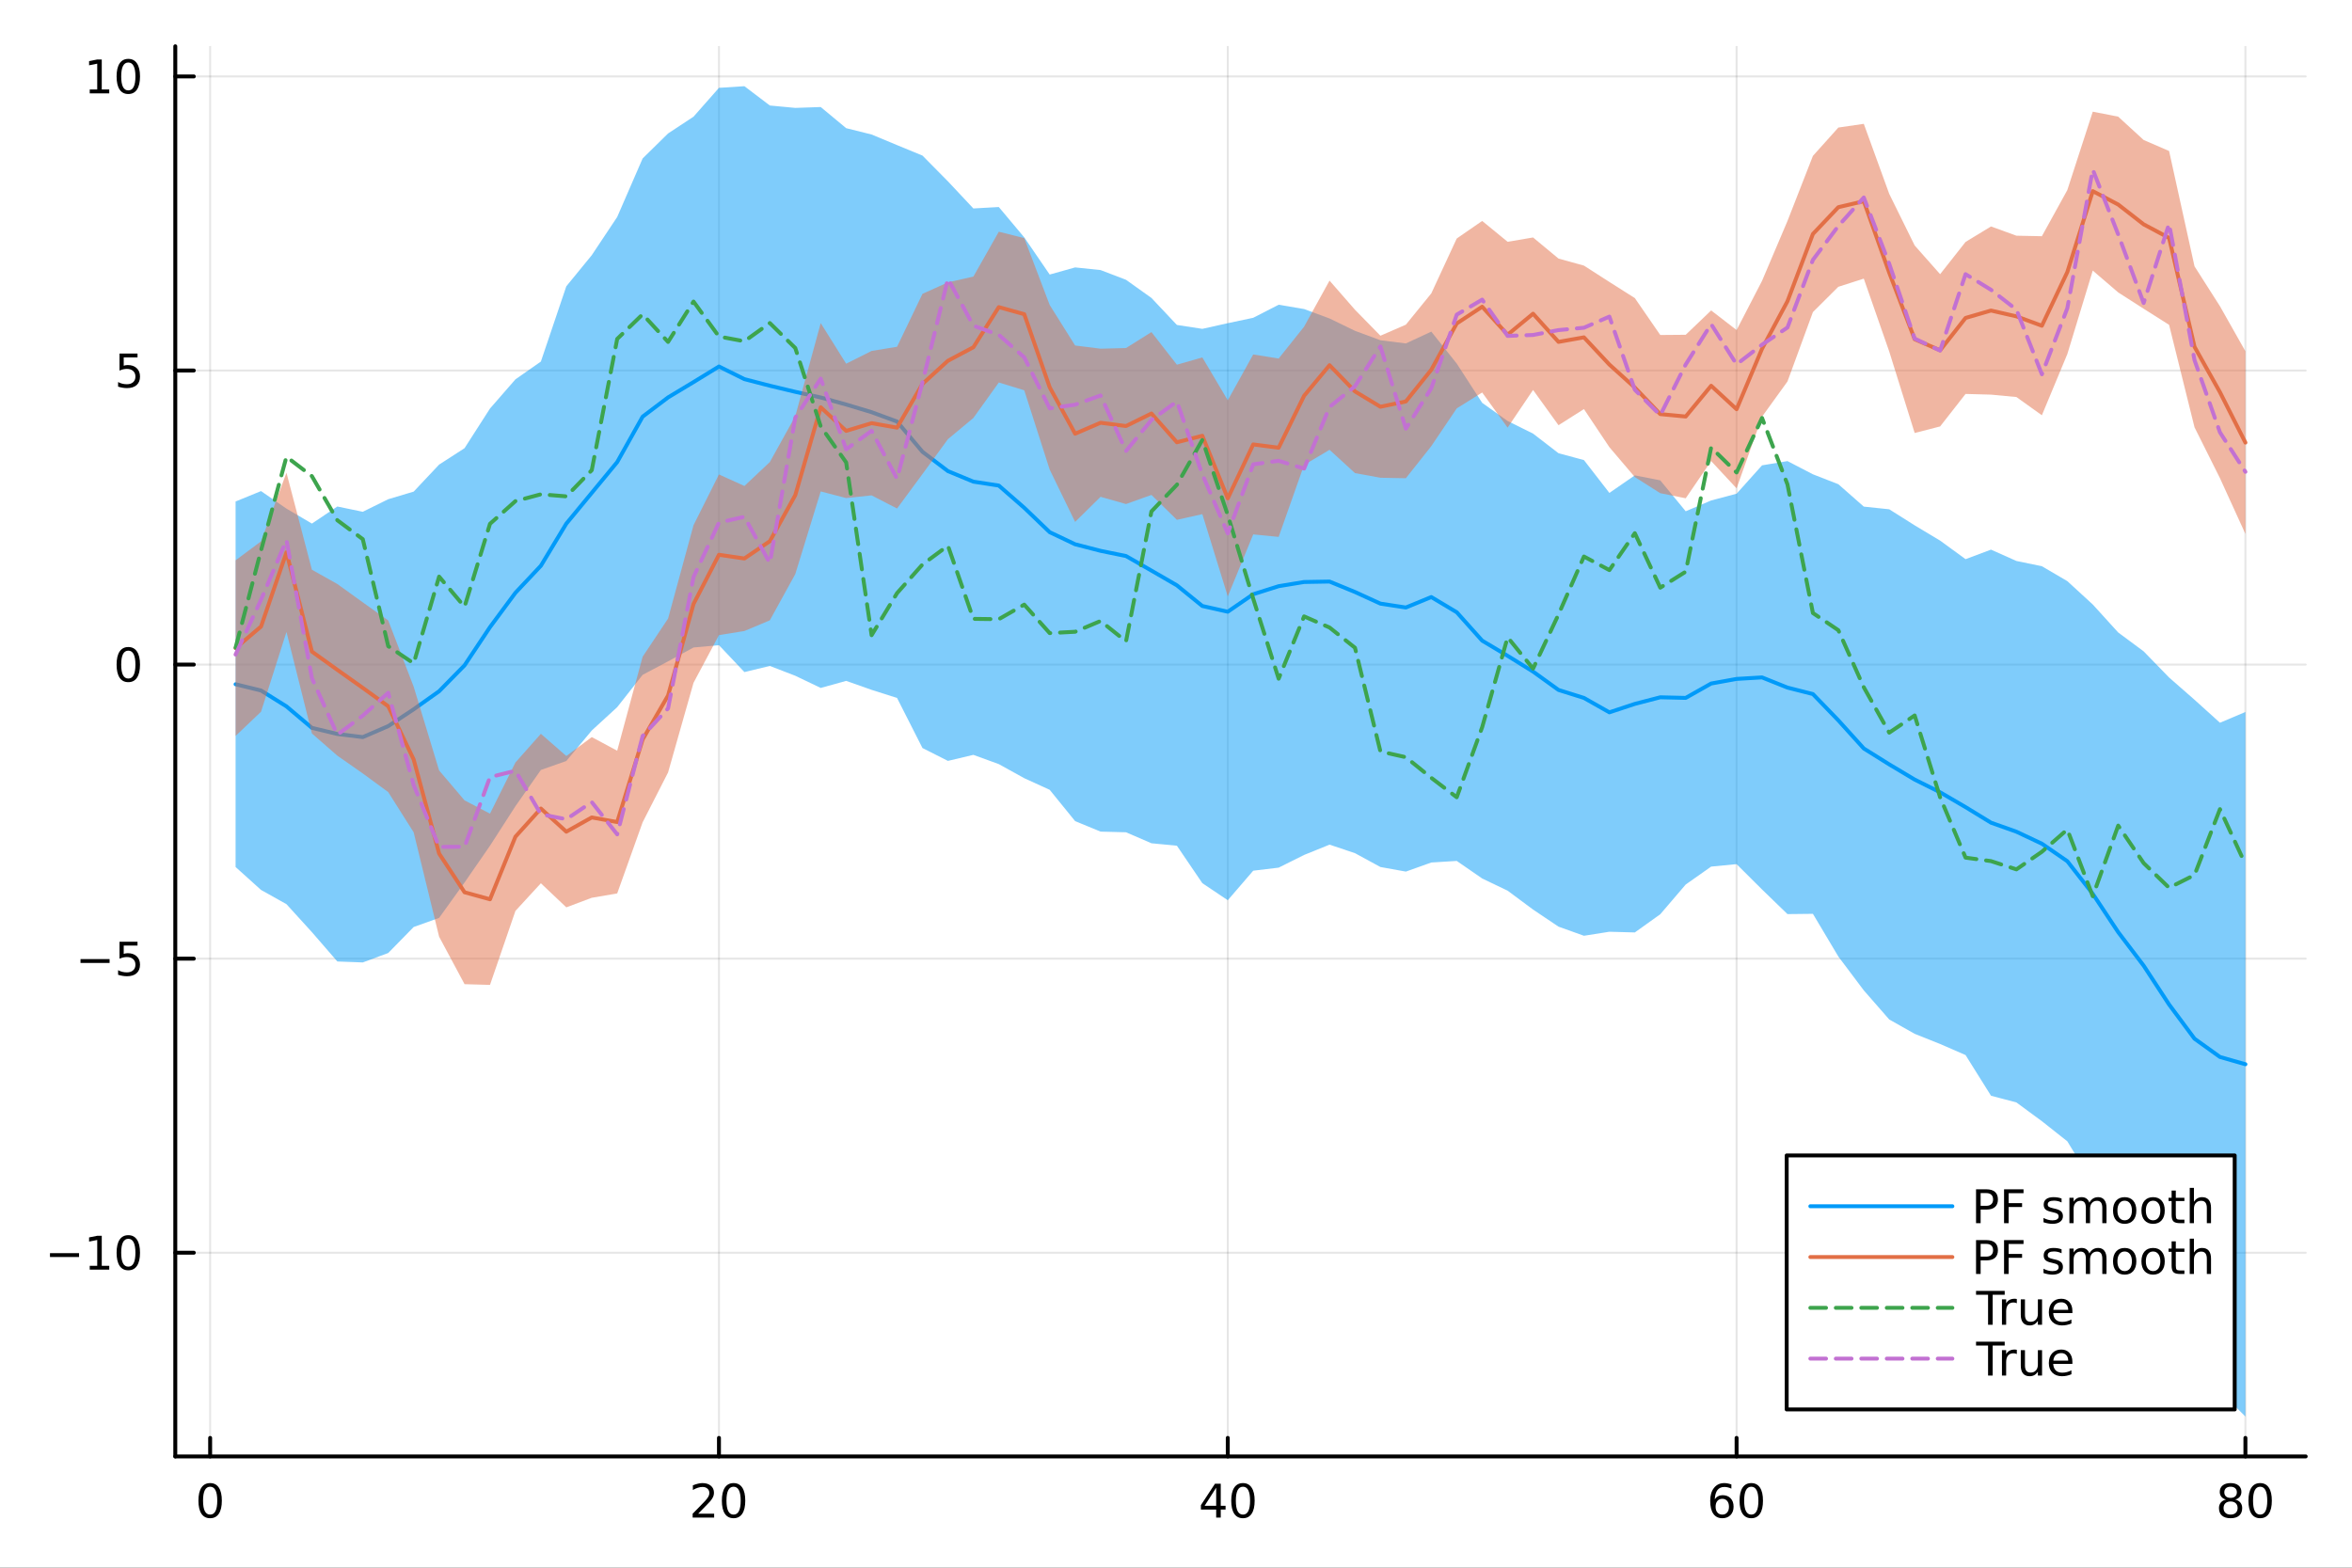 <?xml version="1.0" encoding="utf-8"?>
<svg xmlns="http://www.w3.org/2000/svg" xmlns:xlink="http://www.w3.org/1999/xlink" width="600" height="400" viewBox="0 0 2400 1600">
<rect x="0" y="0" width="2400" height="1600" fill="#333333" stroke="none"/>
<defs>
  <clipPath id="clip680">
    <rect x="0" y="0" width="2400" height="1600"/>
  </clipPath>
</defs>
<path clip-path="url(#clip680)" d="M0 1600 L2400 1600 L2400 0 L0 0  Z" fill="#ffffff" fill-rule="evenodd" fill-opacity="1"/>
<defs>
  <clipPath id="clip681">
    <rect x="480" y="0" width="1681" height="1600"/>
  </clipPath>
</defs>
<path clip-path="url(#clip680)" d="M178.867 1486.45 L2352.76 1486.45 L2352.76 47.244 L178.867 47.244  Z" fill="#ffffff" fill-rule="evenodd" fill-opacity="1"/>
<defs>
  <clipPath id="clip682">
    <rect x="178" y="47" width="2175" height="1440"/>
  </clipPath>
</defs>
<polyline clip-path="url(#clip682)" style="stroke:#000000; stroke-linecap:round; stroke-linejoin:round; stroke-width:2; stroke-opacity:0.1; fill:none" points="214.432,1486.45 214.432,47.244 "/>
<polyline clip-path="url(#clip682)" style="stroke:#000000; stroke-linecap:round; stroke-linejoin:round; stroke-width:2; stroke-opacity:0.1; fill:none" points="733.632,1486.45 733.632,47.244 "/>
<polyline clip-path="url(#clip682)" style="stroke:#000000; stroke-linecap:round; stroke-linejoin:round; stroke-width:2; stroke-opacity:0.1; fill:none" points="1252.83,1486.45 1252.83,47.244 "/>
<polyline clip-path="url(#clip682)" style="stroke:#000000; stroke-linecap:round; stroke-linejoin:round; stroke-width:2; stroke-opacity:0.1; fill:none" points="1772.03,1486.45 1772.03,47.244 "/>
<polyline clip-path="url(#clip682)" style="stroke:#000000; stroke-linecap:round; stroke-linejoin:round; stroke-width:2; stroke-opacity:0.1; fill:none" points="2291.23,1486.45 2291.23,47.244 "/>
<polyline clip-path="url(#clip680)" style="stroke:#000000; stroke-linecap:round; stroke-linejoin:round; stroke-width:4; stroke-opacity:1; fill:none" points="178.867,1486.45 2352.76,1486.45 "/>
<polyline clip-path="url(#clip680)" style="stroke:#000000; stroke-linecap:round; stroke-linejoin:round; stroke-width:4; stroke-opacity:1; fill:none" points="214.432,1486.45 214.432,1467.55 "/>
<polyline clip-path="url(#clip680)" style="stroke:#000000; stroke-linecap:round; stroke-linejoin:round; stroke-width:4; stroke-opacity:1; fill:none" points="733.632,1486.45 733.632,1467.55 "/>
<polyline clip-path="url(#clip680)" style="stroke:#000000; stroke-linecap:round; stroke-linejoin:round; stroke-width:4; stroke-opacity:1; fill:none" points="1252.83,1486.45 1252.83,1467.55 "/>
<polyline clip-path="url(#clip680)" style="stroke:#000000; stroke-linecap:round; stroke-linejoin:round; stroke-width:4; stroke-opacity:1; fill:none" points="1772.03,1486.45 1772.03,1467.55 "/>
<polyline clip-path="url(#clip680)" style="stroke:#000000; stroke-linecap:round; stroke-linejoin:round; stroke-width:4; stroke-opacity:1; fill:none" points="2291.23,1486.45 2291.23,1467.55 "/>
<path clip-path="url(#clip680)" d="M214.432 1517.37 Q210.821 1517.37 208.992 1520.93 Q207.186 1524.47 207.186 1531.6 Q207.186 1538.71 208.992 1542.27 Q210.821 1545.82 214.432 1545.82 Q218.066 1545.82 219.872 1542.27 Q221.7 1538.71 221.7 1531.6 Q221.7 1524.47 219.872 1520.93 Q218.066 1517.37 214.432 1517.37 M214.432 1513.66 Q220.242 1513.66 223.298 1518.27 Q226.376 1522.85 226.376 1531.6 Q226.376 1540.33 223.298 1544.94 Q220.242 1549.52 214.432 1549.52 Q208.622 1549.52 205.543 1544.94 Q202.487 1540.33 202.487 1531.6 Q202.487 1522.85 205.543 1518.27 Q208.622 1513.66 214.432 1513.66 Z" fill="#000000" fill-rule="nonzero" fill-opacity="1" /><path clip-path="url(#clip680)" d="M712.405 1544.91 L728.724 1544.91 L728.724 1548.85 L706.78 1548.85 L706.78 1544.91 Q709.442 1542.16 714.025 1537.53 Q718.632 1532.88 719.812 1531.53 Q722.058 1529.01 722.937 1527.27 Q723.84 1525.51 723.84 1523.82 Q723.84 1521.07 721.895 1519.33 Q719.974 1517.6 716.872 1517.6 Q714.673 1517.6 712.22 1518.36 Q709.789 1519.13 707.011 1520.68 L707.011 1515.95 Q709.835 1514.82 712.289 1514.24 Q714.743 1513.66 716.78 1513.66 Q722.15 1513.66 725.345 1516.35 Q728.539 1519.03 728.539 1523.52 Q728.539 1525.65 727.729 1527.57 Q726.942 1529.47 724.835 1532.07 Q724.257 1532.74 721.155 1535.95 Q718.053 1539.15 712.405 1544.91 Z" fill="#000000" fill-rule="nonzero" fill-opacity="1" /><path clip-path="url(#clip680)" d="M748.539 1517.37 Q744.928 1517.37 743.099 1520.93 Q741.294 1524.47 741.294 1531.6 Q741.294 1538.71 743.099 1542.27 Q744.928 1545.82 748.539 1545.82 Q752.173 1545.82 753.979 1542.27 Q755.807 1538.71 755.807 1531.6 Q755.807 1524.47 753.979 1520.93 Q752.173 1517.37 748.539 1517.37 M748.539 1513.66 Q754.349 1513.66 757.405 1518.27 Q760.483 1522.85 760.483 1531.6 Q760.483 1540.33 757.405 1544.94 Q754.349 1549.52 748.539 1549.52 Q742.729 1549.52 739.65 1544.94 Q736.594 1540.33 736.594 1531.6 Q736.594 1522.85 739.65 1518.27 Q742.729 1513.66 748.539 1513.66 Z" fill="#000000" fill-rule="nonzero" fill-opacity="1" /><path clip-path="url(#clip680)" d="M1241 1518.36 L1229.2 1536.81 L1241 1536.81 L1241 1518.36 M1239.78 1514.29 L1245.66 1514.29 L1245.66 1536.81 L1250.59 1536.81 L1250.59 1540.7 L1245.66 1540.7 L1245.66 1548.85 L1241 1548.85 L1241 1540.7 L1225.4 1540.7 L1225.4 1536.19 L1239.78 1514.29 Z" fill="#000000" fill-rule="nonzero" fill-opacity="1" /><path clip-path="url(#clip680)" d="M1268.32 1517.37 Q1264.71 1517.37 1262.88 1520.93 Q1261.07 1524.47 1261.07 1531.6 Q1261.07 1538.71 1262.88 1542.27 Q1264.71 1545.82 1268.32 1545.82 Q1271.95 1545.82 1273.76 1542.27 Q1275.59 1538.71 1275.59 1531.6 Q1275.59 1524.47 1273.76 1520.93 Q1271.95 1517.37 1268.32 1517.37 M1268.32 1513.66 Q1274.13 1513.66 1277.18 1518.27 Q1280.26 1522.85 1280.26 1531.6 Q1280.26 1540.33 1277.18 1544.94 Q1274.13 1549.52 1268.32 1549.52 Q1262.51 1549.52 1259.43 1544.94 Q1256.37 1540.33 1256.37 1531.6 Q1256.37 1522.85 1259.43 1518.27 Q1262.51 1513.66 1268.32 1513.66 Z" fill="#000000" fill-rule="nonzero" fill-opacity="1" /><path clip-path="url(#clip680)" d="M1757.44 1529.7 Q1754.29 1529.7 1752.44 1531.86 Q1750.61 1534.01 1750.61 1537.76 Q1750.61 1541.49 1752.44 1543.66 Q1754.29 1545.82 1757.44 1545.82 Q1760.58 1545.82 1762.41 1543.66 Q1764.26 1541.49 1764.26 1537.76 Q1764.26 1534.01 1762.41 1531.86 Q1760.58 1529.7 1757.44 1529.7 M1766.72 1515.05 L1766.72 1519.31 Q1764.96 1518.48 1763.15 1518.04 Q1761.37 1517.6 1759.61 1517.6 Q1754.98 1517.6 1752.53 1520.72 Q1750.1 1523.85 1749.75 1530.17 Q1751.12 1528.15 1753.18 1527.09 Q1755.24 1526 1757.71 1526 Q1762.92 1526 1765.93 1529.17 Q1768.96 1532.32 1768.96 1537.76 Q1768.96 1543.08 1765.82 1546.3 Q1762.67 1549.52 1757.44 1549.52 Q1751.44 1549.52 1748.27 1544.94 Q1745.1 1540.33 1745.1 1531.6 Q1745.1 1523.41 1748.99 1518.55 Q1752.88 1513.66 1759.43 1513.66 Q1761.19 1513.66 1762.97 1514.01 Q1764.77 1514.36 1766.72 1515.05 Z" fill="#000000" fill-rule="nonzero" fill-opacity="1" /><path clip-path="url(#clip680)" d="M1787.02 1517.37 Q1783.41 1517.37 1781.58 1520.93 Q1779.77 1524.47 1779.77 1531.6 Q1779.77 1538.71 1781.58 1542.27 Q1783.41 1545.82 1787.02 1545.82 Q1790.65 1545.82 1792.46 1542.27 Q1794.29 1538.71 1794.29 1531.6 Q1794.29 1524.47 1792.46 1520.93 Q1790.65 1517.37 1787.02 1517.37 M1787.02 1513.66 Q1792.83 1513.66 1795.89 1518.27 Q1798.96 1522.85 1798.96 1531.6 Q1798.96 1540.33 1795.89 1544.94 Q1792.83 1549.52 1787.02 1549.52 Q1781.21 1549.52 1778.13 1544.94 Q1775.07 1540.33 1775.07 1531.6 Q1775.07 1522.85 1778.13 1518.27 Q1781.21 1513.66 1787.02 1513.66 Z" fill="#000000" fill-rule="nonzero" fill-opacity="1" /><path clip-path="url(#clip680)" d="M2276.1 1532.44 Q2272.77 1532.44 2270.85 1534.22 Q2268.95 1536 2268.95 1539.13 Q2268.95 1542.25 2270.85 1544.03 Q2272.77 1545.82 2276.1 1545.82 Q2279.44 1545.82 2281.36 1544.03 Q2283.28 1542.23 2283.28 1539.13 Q2283.28 1536 2281.36 1534.22 Q2279.46 1532.44 2276.1 1532.44 M2271.43 1530.45 Q2268.42 1529.7 2266.73 1527.64 Q2265.06 1525.58 2265.06 1522.62 Q2265.06 1518.48 2268 1516.07 Q2270.96 1513.66 2276.1 1513.66 Q2281.27 1513.66 2284.21 1516.07 Q2287.15 1518.48 2287.15 1522.62 Q2287.15 1525.58 2285.46 1527.64 Q2283.79 1529.7 2280.8 1530.45 Q2284.18 1531.23 2286.06 1533.52 Q2287.96 1535.82 2287.96 1539.13 Q2287.96 1544.15 2284.88 1546.83 Q2281.82 1549.52 2276.1 1549.52 Q2270.39 1549.52 2267.31 1546.83 Q2264.25 1544.15 2264.25 1539.13 Q2264.25 1535.82 2266.15 1533.52 Q2268.05 1531.23 2271.43 1530.45 M2269.71 1523.06 Q2269.71 1525.75 2271.38 1527.25 Q2273.07 1528.76 2276.1 1528.76 Q2279.11 1528.76 2280.8 1527.25 Q2282.52 1525.75 2282.52 1523.06 Q2282.52 1520.38 2280.8 1518.87 Q2279.11 1517.37 2276.1 1517.37 Q2273.07 1517.37 2271.38 1518.87 Q2269.71 1520.38 2269.71 1523.06 Z" fill="#000000" fill-rule="nonzero" fill-opacity="1" /><path clip-path="url(#clip680)" d="M2306.27 1517.37 Q2302.65 1517.37 2300.83 1520.93 Q2299.02 1524.47 2299.02 1531.6 Q2299.02 1538.71 2300.83 1542.27 Q2302.65 1545.82 2306.27 1545.82 Q2309.9 1545.82 2311.71 1542.27 Q2313.53 1538.71 2313.53 1531.6 Q2313.53 1524.47 2311.71 1520.93 Q2309.9 1517.37 2306.27 1517.37 M2306.27 1513.66 Q2312.08 1513.66 2315.13 1518.27 Q2318.21 1522.85 2318.21 1531.6 Q2318.21 1540.33 2315.13 1544.94 Q2312.08 1549.52 2306.27 1549.52 Q2300.46 1549.52 2297.38 1544.94 Q2294.32 1540.33 2294.32 1531.6 Q2294.32 1522.85 2297.38 1518.27 Q2300.46 1513.66 2306.27 1513.66 Z" fill="#000000" fill-rule="nonzero" fill-opacity="1" /><polyline clip-path="url(#clip682)" style="stroke:#000000; stroke-linecap:round; stroke-linejoin:round; stroke-width:2; stroke-opacity:0.1; fill:none" points="178.867,1278.54 2352.76,1278.54 "/>
<polyline clip-path="url(#clip682)" style="stroke:#000000; stroke-linecap:round; stroke-linejoin:round; stroke-width:2; stroke-opacity:0.1; fill:none" points="178.867,978.405 2352.76,978.405 "/>
<polyline clip-path="url(#clip682)" style="stroke:#000000; stroke-linecap:round; stroke-linejoin:round; stroke-width:2; stroke-opacity:0.1; fill:none" points="178.867,678.273 2352.76,678.273 "/>
<polyline clip-path="url(#clip682)" style="stroke:#000000; stroke-linecap:round; stroke-linejoin:round; stroke-width:2; stroke-opacity:0.1; fill:none" points="178.867,378.141 2352.76,378.141 "/>
<polyline clip-path="url(#clip682)" style="stroke:#000000; stroke-linecap:round; stroke-linejoin:round; stroke-width:2; stroke-opacity:0.1; fill:none" points="178.867,78.008 2352.76,78.008 "/>
<polyline clip-path="url(#clip680)" style="stroke:#000000; stroke-linecap:round; stroke-linejoin:round; stroke-width:4; stroke-opacity:1; fill:none" points="178.867,1486.45 178.867,47.244 "/>
<polyline clip-path="url(#clip680)" style="stroke:#000000; stroke-linecap:round; stroke-linejoin:round; stroke-width:4; stroke-opacity:1; fill:none" points="178.867,1278.54 197.764,1278.54 "/>
<polyline clip-path="url(#clip680)" style="stroke:#000000; stroke-linecap:round; stroke-linejoin:round; stroke-width:4; stroke-opacity:1; fill:none" points="178.867,978.405 197.764,978.405 "/>
<polyline clip-path="url(#clip680)" style="stroke:#000000; stroke-linecap:round; stroke-linejoin:round; stroke-width:4; stroke-opacity:1; fill:none" points="178.867,678.273 197.764,678.273 "/>
<polyline clip-path="url(#clip680)" style="stroke:#000000; stroke-linecap:round; stroke-linejoin:round; stroke-width:4; stroke-opacity:1; fill:none" points="178.867,378.141 197.764,378.141 "/>
<polyline clip-path="url(#clip680)" style="stroke:#000000; stroke-linecap:round; stroke-linejoin:round; stroke-width:4; stroke-opacity:1; fill:none" points="178.867,78.008 197.764,78.008 "/>
<path clip-path="url(#clip680)" d="M50.992 1278.99 L80.668 1278.99 L80.668 1282.92 L50.992 1282.92 L50.992 1278.99 Z" fill="#000000" fill-rule="nonzero" fill-opacity="1" /><path clip-path="url(#clip680)" d="M91.571 1291.88 L99.21 1291.88 L99.21 1265.52 L90.899 1267.18 L90.899 1262.92 L99.163 1261.26 L103.839 1261.26 L103.839 1291.88 L111.478 1291.88 L111.478 1295.82 L91.571 1295.82 L91.571 1291.88 Z" fill="#000000" fill-rule="nonzero" fill-opacity="1" /><path clip-path="url(#clip680)" d="M130.922 1264.34 Q127.311 1264.34 125.482 1267.9 Q123.677 1271.44 123.677 1278.57 Q123.677 1285.68 125.482 1289.24 Q127.311 1292.78 130.922 1292.78 Q134.556 1292.78 136.362 1289.24 Q138.191 1285.68 138.191 1278.57 Q138.191 1271.44 136.362 1267.9 Q134.556 1264.34 130.922 1264.34 M130.922 1260.63 Q136.732 1260.63 139.788 1265.24 Q142.867 1269.82 142.867 1278.57 Q142.867 1287.3 139.788 1291.91 Q136.732 1296.49 130.922 1296.49 Q125.112 1296.49 122.033 1291.91 Q118.978 1287.3 118.978 1278.57 Q118.978 1269.82 122.033 1265.24 Q125.112 1260.63 130.922 1260.63 Z" fill="#000000" fill-rule="nonzero" fill-opacity="1" /><path clip-path="url(#clip680)" d="M82.149 978.856 L111.825 978.856 L111.825 982.792 L82.149 982.792 L82.149 978.856 Z" fill="#000000" fill-rule="nonzero" fill-opacity="1" /><path clip-path="url(#clip680)" d="M121.964 961.125 L140.32 961.125 L140.32 965.06 L126.246 965.06 L126.246 973.532 Q127.265 973.185 128.283 973.023 Q129.302 972.838 130.32 972.838 Q136.107 972.838 139.487 976.009 Q142.867 979.181 142.867 984.597 Q142.867 990.176 139.394 993.278 Q135.922 996.356 129.603 996.356 Q127.427 996.356 125.158 995.986 Q122.913 995.616 120.506 994.875 L120.506 990.176 Q122.589 991.31 124.811 991.866 Q127.033 992.421 129.51 992.421 Q133.515 992.421 135.853 990.315 Q138.191 988.208 138.191 984.597 Q138.191 980.986 135.853 978.88 Q133.515 976.773 129.51 976.773 Q127.635 976.773 125.76 977.19 Q123.908 977.606 121.964 978.486 L121.964 961.125 Z" fill="#000000" fill-rule="nonzero" fill-opacity="1" /><path clip-path="url(#clip680)" d="M130.922 664.072 Q127.311 664.072 125.482 667.636 Q123.677 671.178 123.677 678.308 Q123.677 685.414 125.482 688.979 Q127.311 692.52 130.922 692.52 Q134.556 692.52 136.362 688.979 Q138.191 685.414 138.191 678.308 Q138.191 671.178 136.362 667.636 Q134.556 664.072 130.922 664.072 M130.922 660.368 Q136.732 660.368 139.788 664.974 Q142.867 669.558 142.867 678.308 Q142.867 687.034 139.788 691.641 Q136.732 696.224 130.922 696.224 Q125.112 696.224 122.033 691.641 Q118.978 687.034 118.978 678.308 Q118.978 669.558 122.033 664.974 Q125.112 660.368 130.922 660.368 Z" fill="#000000" fill-rule="nonzero" fill-opacity="1" /><path clip-path="url(#clip680)" d="M121.964 360.861 L140.32 360.861 L140.32 364.796 L126.246 364.796 L126.246 373.268 Q127.265 372.921 128.283 372.759 Q129.302 372.574 130.32 372.574 Q136.107 372.574 139.487 375.745 Q142.867 378.916 142.867 384.333 Q142.867 389.911 139.394 393.013 Q135.922 396.092 129.603 396.092 Q127.427 396.092 125.158 395.722 Q122.913 395.351 120.506 394.61 L120.506 389.911 Q122.589 391.046 124.811 391.601 Q127.033 392.157 129.51 392.157 Q133.515 392.157 135.853 390.05 Q138.191 387.944 138.191 384.333 Q138.191 380.722 135.853 378.615 Q133.515 376.509 129.51 376.509 Q127.635 376.509 125.76 376.925 Q123.908 377.342 121.964 378.222 L121.964 360.861 Z" fill="#000000" fill-rule="nonzero" fill-opacity="1" /><path clip-path="url(#clip680)" d="M91.571 91.353 L99.21 91.353 L99.21 64.988 L90.899 66.654 L90.899 62.395 L99.163 60.728 L103.839 60.728 L103.839 91.353 L111.478 91.353 L111.478 95.288 L91.571 95.288 L91.571 91.353 Z" fill="#000000" fill-rule="nonzero" fill-opacity="1" /><path clip-path="url(#clip680)" d="M130.922 63.807 Q127.311 63.807 125.482 67.372 Q123.677 70.914 123.677 78.043 Q123.677 85.15 125.482 88.714 Q127.311 92.256 130.922 92.256 Q134.556 92.256 136.362 88.714 Q138.191 85.15 138.191 78.043 Q138.191 70.914 136.362 67.372 Q134.556 63.807 130.922 63.807 M130.922 60.103 Q136.732 60.103 139.788 64.71 Q142.867 69.293 142.867 78.043 Q142.867 86.77 139.788 91.376 Q136.732 95.96 130.922 95.96 Q125.112 95.96 122.033 91.376 Q118.978 86.77 118.978 78.043 Q118.978 69.293 122.033 64.71 Q125.112 60.103 130.922 60.103 Z" fill="#000000" fill-rule="nonzero" fill-opacity="1" /><path clip-path="url(#clip682)" d="M240.392 884.881 L266.352 908.269 L292.312 922.813 L318.272 951.354 L344.232 981.296 L370.192 982.27 L396.152 972.642 L422.112 946.109 L448.072 936.815 L474.032 900.698 L499.992 863.171 L525.952 822.839 L551.912 785.83 L577.872 776.679 L603.832 745.559 L629.792 721.739 L655.752 688.759 L681.712 674.989 L707.672 660.847 L733.632 658.464 L759.592 685.915 L785.552 679.682 L811.512 689.686 L837.471 702.12 L863.431 694.914 L889.391 704.07 L915.351 712.338 L941.311 763.457 L967.271 776.57 L993.231 770.41 L1019.19 779.865 L1045.15 794.227 L1071.11 806.091 L1097.07 838.055 L1123.03 848.751 L1148.99 849.424 L1174.95 860.652 L1200.91 863.143 L1226.87 901.358 L1252.83 918.791 L1278.79 888.637 L1304.75 885.52 L1330.71 872.572 L1356.67 862.047 L1382.63 870.754 L1408.59 884.876 L1434.55 889.564 L1460.51 880.277 L1486.47 878.668 L1512.43 896.59 L1538.39 909.032 L1564.35 928.317 L1590.31 945.746 L1616.27 955.049 L1642.23 950.95 L1668.19 951.661 L1694.15 933.091 L1720.11 902.747 L1746.07 884.457 L1772.03 881.94 L1797.99 907.797 L1823.95 932.942 L1849.91 932.655 L1875.87 976.25 L1901.83 1010.79 L1927.79 1040.49 L1953.75 1055.13 L1979.71 1065.49 L2005.67 1076.81 L2031.63 1118.3 L2057.59 1125.19 L2083.55 1144.3 L2109.51 1164.83 L2135.47 1207.52 L2161.43 1257.23 L2187.39 1306.32 L2213.35 1358.94 L2239.31 1406.04 L2265.27 1419.88 L2291.23 1445.72 L2291.23 726.652 L2265.27 737.64 L2239.31 714.196 L2213.35 691.461 L2187.39 664.757 L2161.43 645.517 L2135.47 616.945 L2109.51 593.104 L2083.55 577.897 L2057.59 572.536 L2031.63 560.96 L2005.67 570.683 L1979.71 551.748 L1953.75 536.167 L1927.79 519.785 L1901.83 517.053 L1875.87 494.201 L1849.91 484.072 L1823.95 470.594 L1797.99 474.946 L1772.03 503.901 L1746.07 510.78 L1720.11 521.817 L1694.15 490.244 L1668.19 485.157 L1642.23 503.079 L1616.27 469.57 L1590.31 462.554 L1564.35 442.547 L1538.39 429.67 L1512.43 411.148 L1486.47 371.071 L1460.51 338.445 L1434.55 350.509 L1408.59 347.258 L1382.63 337.633 L1356.67 325.03 L1330.71 315.411 L1304.75 311.017 L1278.79 324.341 L1252.83 329.845 L1226.87 335.623 L1200.91 331.644 L1174.95 304.092 L1148.99 285.563 L1123.03 275.63 L1097.07 272.924 L1071.11 280.203 L1045.15 242.277 L1019.19 211.291 L993.231 212.748 L967.271 185.086 L941.311 158.797 L915.351 148.095 L889.391 137.283 L863.431 130.8 L837.471 109.235 L811.512 110.122 L785.552 107.678 L759.592 87.976 L733.632 89.649 L707.672 119.097 L681.712 136.211 L655.752 161.715 L629.792 221.449 L603.832 260.459 L577.872 292.201 L551.912 369.005 L525.952 387.164 L499.992 416.954 L474.032 457.413 L448.072 474.171 L422.112 501.744 L396.152 509.506 L370.192 522.334 L344.232 516.942 L318.272 534.377 L292.312 519.093 L266.352 501.208 L240.392 511.835  Z" fill="#009af9" fill-rule="evenodd" fill-opacity="0.5"/>
<polyline clip-path="url(#clip682)" style="stroke:#009af9; stroke-linecap:round; stroke-linejoin:round; stroke-width:4; stroke-opacity:1; fill:none" points="240.392,698.358 266.352,704.739 292.312,720.953 318.272,742.865 344.232,749.119 370.192,752.302 396.152,741.074 422.112,723.927 448.072,705.493 474.032,679.055 499.992,640.062 525.952,605.002 551.912,577.417 577.872,534.44 603.832,503.009 629.792,471.594 655.752,425.237 681.712,405.6 707.672,389.972 733.632,374.056 759.592,386.945 785.552,393.68 811.512,399.904 837.471,405.678 863.431,412.857 889.391,420.676 915.351,430.217 941.311,461.127 967.271,480.828 993.231,491.579 1019.19,495.578 1045.15,518.252 1071.11,543.147 1097.07,555.49 1123.03,562.19 1148.99,567.494 1174.95,582.372 1200.91,597.394 1226.87,618.49 1252.83,624.318 1278.79,606.489 1304.75,598.269 1330.71,593.992 1356.67,593.538 1382.63,604.194 1408.59,616.067 1434.55,620.036 1460.51,609.361 1486.47,624.87 1512.43,653.869 1538.39,669.351 1564.35,685.432 1590.31,704.15 1616.27,712.31 1642.23,727.014 1668.19,718.409 1694.15,711.668 1720.11,712.282 1746.07,697.619 1772.03,692.921 1797.99,691.371 1823.95,701.768 1849.91,708.363 1875.87,735.225 1901.83,763.92 1927.79,780.137 1953.75,795.649 1979.71,808.619 2005.67,823.747 2031.63,839.63 2057.59,848.862 2083.55,861.096 2109.51,878.966 2135.47,912.232 2161.43,951.373 2187.39,985.537 2213.35,1025.2 2239.31,1060.12 2265.27,1078.76 2291.23,1086.18 "/>
<path clip-path="url(#clip682)" d="M240.392 751.102 L266.352 726.409 L292.312 644.97 L318.272 748.578 L344.232 771.242 L370.192 789.377 L396.152 808.449 L422.112 849.472 L448.072 955.982 L474.032 1004.46 L499.992 1005.21 L525.952 929.686 L551.912 901.468 L577.872 926.049 L603.832 916.291 L629.792 911.833 L655.752 839.235 L681.712 788.345 L707.672 696.892 L733.632 648.179 L759.592 644.023 L785.552 633.1 L811.512 585.931 L837.471 501.554 L863.431 508.334 L889.391 505.58 L915.351 518.998 L941.311 483.791 L967.271 448.213 L993.231 426.593 L1019.19 390.383 L1045.15 398.327 L1071.11 479.263 L1097.07 532.674 L1123.03 507.056 L1148.99 514.42 L1174.95 505.12 L1200.91 530.538 L1226.87 524.738 L1252.83 608.709 L1278.79 545.412 L1304.75 547.964 L1330.71 474.511 L1356.67 459.073 L1382.63 482.828 L1408.59 487.598 L1434.55 488.096 L1460.51 455.321 L1486.47 416.806 L1512.43 400.595 L1538.39 436.441 L1564.35 397.971 L1590.31 433.972 L1616.27 417.513 L1642.23 456.393 L1668.19 486.891 L1694.15 503.366 L1720.11 508.545 L1746.07 470.574 L1772.03 498.422 L1797.99 425.281 L1823.95 389.353 L1849.91 318.522 L1875.87 292.704 L1901.83 284.367 L1927.79 358.775 L1953.75 441.918 L1979.71 435.229 L2005.67 402.056 L2031.63 402.764 L2057.59 405.226 L2083.55 423.825 L2109.51 361.405 L2135.47 276.142 L2161.43 298.442 L2187.39 315.078 L2213.35 331.518 L2239.31 436.114 L2265.27 488.038 L2291.23 544.934 L2291.23 358.494 L2265.27 312.548 L2239.31 271.819 L2213.35 154.106 L2187.39 142.864 L2161.43 119.062 L2135.47 113.98 L2109.51 193.995 L2083.55 241.081 L2057.59 240.554 L2031.63 231.132 L2005.67 246.924 L1979.71 279.846 L1953.75 250.536 L1927.79 197.871 L1901.83 126.381 L1875.87 130.179 L1849.91 159.105 L1823.95 225.553 L1797.99 286.654 L1772.03 336.852 L1746.07 316.83 L1720.11 341.685 L1694.15 341.903 L1668.19 304.211 L1642.23 287.763 L1616.27 271.085 L1590.31 263.899 L1564.35 242.36 L1538.39 246.774 L1512.43 225.494 L1486.47 243.431 L1460.51 299.435 L1434.55 331.364 L1408.59 342.652 L1382.63 316.128 L1356.67 286.392 L1330.71 333.405 L1304.75 365.939 L1278.79 361.766 L1252.83 408.549 L1226.87 364.8 L1200.91 372.223 L1174.95 338.934 L1148.99 355.213 L1123.03 355.875 L1097.07 352.629 L1071.11 311.264 L1045.15 243.002 L1019.19 236.5 L993.231 282.286 L967.271 288.19 L941.311 299.897 L915.351 353.917 L889.391 358.183 L863.431 371.194 L837.471 329.758 L811.512 424.767 L785.552 471.57 L759.592 495.997 L733.632 484.234 L707.672 536.02 L681.712 631.309 L655.752 670.256 L629.792 766.171 L603.832 752.305 L577.872 771.597 L551.912 748.935 L525.952 778.206 L499.992 830.414 L474.032 816.868 L448.072 786.321 L422.112 700.831 L396.152 633.229 L370.192 614.758 L344.232 596.056 L318.272 581.479 L292.312 482.452 L266.352 552.505 L240.392 571.864  Z" fill="#e26f46" fill-rule="evenodd" fill-opacity="0.5"/>
<polyline clip-path="url(#clip682)" style="stroke:#e26f46; stroke-linecap:round; stroke-linejoin:round; stroke-width:4; stroke-opacity:1; fill:none" points="240.392,661.483 266.352,639.457 292.312,563.711 318.272,665.028 344.232,683.649 370.192,702.067 396.152,720.839 422.112,775.152 448.072,871.152 474.032,910.666 499.992,917.814 525.952,853.946 551.912,825.201 577.872,848.823 603.832,834.298 629.792,839.002 655.752,754.745 681.712,709.827 707.672,616.456 733.632,566.206 759.592,570.01 785.552,552.335 811.512,505.349 837.471,415.656 863.431,439.764 889.391,431.882 915.351,436.457 941.311,391.844 967.271,368.202 993.231,354.44 1019.19,313.441 1045.15,320.664 1071.11,395.264 1097.07,442.651 1123.03,431.465 1148.99,434.816 1174.95,422.027 1200.91,451.381 1226.87,444.769 1252.83,508.629 1278.79,453.589 1304.75,456.951 1330.71,403.958 1356.67,372.733 1382.63,399.478 1408.59,415.125 1434.55,409.73 1460.51,377.378 1486.47,330.119 1512.43,313.045 1538.39,341.608 1564.35,320.166 1590.31,348.935 1616.27,344.299 1642.23,372.078 1668.19,395.551 1694.15,422.635 1720.11,425.115 1746.07,393.702 1772.03,417.637 1797.99,355.967 1823.95,307.453 1849.91,238.814 1875.87,211.441 1901.83,205.374 1927.79,278.323 1953.75,346.227 1979.71,357.538 2005.67,324.49 2031.63,316.948 2057.59,322.89 2083.55,332.453 2109.51,277.7 2135.47,195.061 2161.43,208.752 2187.39,228.971 2213.35,242.812 2239.31,353.966 2265.27,400.293 2291.23,451.714 "/>
<polyline clip-path="url(#clip682)" style="stroke:#3da44d; stroke-linecap:round; stroke-linejoin:round; stroke-width:4; stroke-opacity:1; fill:none" stroke-dasharray="16, 10" points="240.392,661.017 266.352,561.76 292.312,466.181 318.272,485.985 344.232,530.963 370.192,550.29 396.152,659.499 422.112,677.053 448.072,588.495 474.032,619.25 499.992,534.609 525.952,511.458 551.912,504.472 577.872,506.609 603.832,479.906 629.792,345.918 655.752,320.808 681.712,348.966 707.672,307.781 733.632,343.461 759.592,348.32 785.552,329.715 811.512,355.214 837.471,435.231 863.431,471.963 889.391,648.296 915.351,605.381 941.311,576.122 967.271,556.954 993.231,631.622 1019.19,631.949 1045.15,617.093 1071.11,646.163 1097.07,644.788 1123.03,633.788 1148.99,654.582 1174.95,521.968 1200.91,494.777 1226.87,448.991 1252.83,525.65 1278.79,611.075 1304.75,692.69 1330.71,629.084 1356.67,640.452 1382.63,661.088 1408.59,766.975 1434.55,772.819 1460.51,793.88 1486.47,813.693 1512.43,742.186 1538.39,650.423 1564.35,682.39 1590.31,627.139 1616.27,567.988 1642.23,581.851 1668.19,544.173 1694.15,599.793 1720.11,583.475 1746.07,456.721 1772.03,482.194 1797.99,426.573 1823.95,494.412 1849.91,625.654 1875.87,643.202 1901.83,701.425 1927.79,747.765 1953.75,730.213 1979.71,813.784 2005.67,875.302 2031.63,878.865 2057.59,887.287 2083.55,869.327 2109.51,846.596 2135.47,914.683 2161.43,842.633 2187.39,880.88 2213.35,906.076 2239.31,893.035 2265.27,825.82 2291.23,882.138 "/>
<polyline clip-path="url(#clip682)" style="stroke:#c271d2; stroke-linecap:round; stroke-linejoin:round; stroke-width:4; stroke-opacity:1; fill:none" stroke-dasharray="16, 10" points="240.392,668.049 266.352,612.096 292.312,551.193 318.272,692.097 344.232,749.864 370.192,730.44 396.152,707.046 422.112,801.264 448.072,864.347 474.032,864.216 499.992,793.133 525.952,786.611 551.912,831.019 577.872,836.143 603.832,818.616 629.792,851.565 655.752,751.172 681.712,722.984 707.672,588.922 733.632,533.363 759.592,527.454 785.552,574.699 811.512,426.307 837.471,386.437 863.431,458.565 889.391,439.705 915.351,488.62 941.311,390.28 967.271,284.525 993.231,332.407 1019.19,341.744 1045.15,364.702 1071.11,416.788 1097.07,413.017 1123.03,403.61 1148.99,460.28 1174.95,428.625 1200.91,409.741 1226.87,484.15 1252.83,544.426 1278.79,473.905 1304.75,470.305 1330.71,478.212 1356.67,415.353 1382.63,394.223 1408.59,353.626 1434.55,437.478 1460.51,396.206 1486.47,321.149 1512.43,305.798 1538.39,342.831 1564.35,341.876 1590.31,336.896 1616.27,334.48 1642.23,323.132 1668.19,397.815 1694.15,423.787 1720.11,371.988 1746.07,330.816 1772.03,371.908 1797.99,351.805 1823.95,334.269 1849.91,265.227 1875.87,230.634 1901.83,201.551 1927.79,269.255 1953.75,345.58 1979.71,357.808 2005.67,279.815 2031.63,295.765 2057.59,316.02 2083.55,382.009 2109.51,314.579 2135.47,173.059 2161.43,239.293 2187.39,309.257 2213.35,228.381 2239.31,367.552 2265.27,441.288 2291.23,481.538 "/>
<path clip-path="url(#clip680)" d="M1823.14 1438.47 L2280.29 1438.47 L2280.29 1179.27 L1823.14 1179.27  Z" fill="#ffffff" fill-rule="evenodd" fill-opacity="1"/>
<polyline clip-path="url(#clip680)" style="stroke:#000000; stroke-linecap:round; stroke-linejoin:round; stroke-width:4; stroke-opacity:1; fill:none" points="1823.14,1438.47 2280.29,1438.47 2280.29,1179.27 1823.14,1179.27 1823.14,1438.47 "/>
<polyline clip-path="url(#clip680)" style="stroke:#009af9; stroke-linecap:round; stroke-linejoin:round; stroke-width:4; stroke-opacity:1; fill:none" points="1847.29,1231.11 1992.22,1231.11 "/>
<path clip-path="url(#clip680)" d="M2021.05 1217.68 L2021.05 1230.66 L2026.93 1230.66 Q2030.19 1230.66 2031.97 1228.97 Q2033.76 1227.28 2033.76 1224.16 Q2033.76 1221.06 2031.97 1219.37 Q2030.19 1217.68 2026.93 1217.68 L2021.05 1217.68 M2016.37 1213.83 L2026.93 1213.83 Q2032.74 1213.83 2035.7 1216.47 Q2038.69 1219.09 2038.69 1224.16 Q2038.69 1229.27 2035.7 1231.89 Q2032.74 1234.51 2026.93 1234.51 L2021.05 1234.51 L2021.05 1248.39 L2016.37 1248.39 L2016.37 1213.83 Z" fill="#000000" fill-rule="nonzero" fill-opacity="1" /><path clip-path="url(#clip680)" d="M2044.96 1213.83 L2064.82 1213.83 L2064.82 1217.77 L2049.64 1217.77 L2049.64 1227.95 L2063.34 1227.95 L2063.34 1231.89 L2049.64 1231.89 L2049.64 1248.39 L2044.96 1248.39 L2044.96 1213.83 Z" fill="#000000" fill-rule="nonzero" fill-opacity="1" /><path clip-path="url(#clip680)" d="M2103.64 1223.23 L2103.64 1227.26 Q2101.83 1226.33 2099.89 1225.87 Q2097.95 1225.41 2095.86 1225.41 Q2092.69 1225.41 2091.09 1226.38 Q2089.52 1227.35 2089.52 1229.3 Q2089.52 1230.78 2090.65 1231.64 Q2091.79 1232.47 2095.21 1233.23 L2096.67 1233.56 Q2101.21 1234.53 2103.11 1236.31 Q2105.03 1238.07 2105.03 1241.24 Q2105.03 1244.85 2102.16 1246.96 Q2099.31 1249.07 2094.31 1249.07 Q2092.23 1249.07 2089.96 1248.65 Q2087.71 1248.26 2085.21 1247.45 L2085.21 1243.05 Q2087.57 1244.27 2089.87 1244.9 Q2092.16 1245.5 2094.4 1245.5 Q2097.41 1245.5 2099.03 1244.48 Q2100.65 1243.44 2100.65 1241.57 Q2100.65 1239.83 2099.47 1238.9 Q2098.32 1237.98 2094.36 1237.12 L2092.88 1236.77 Q2088.92 1235.94 2087.16 1234.23 Q2085.4 1232.49 2085.4 1229.48 Q2085.4 1225.83 2087.99 1223.83 Q2090.58 1221.84 2095.35 1221.84 Q2097.71 1221.84 2099.8 1222.19 Q2101.88 1222.54 2103.64 1223.23 Z" fill="#000000" fill-rule="nonzero" fill-opacity="1" /><path clip-path="url(#clip680)" d="M2132 1227.45 Q2133.59 1224.58 2135.82 1223.21 Q2138.04 1221.84 2141.05 1221.84 Q2145.1 1221.84 2147.3 1224.69 Q2149.5 1227.51 2149.5 1232.75 L2149.5 1248.39 L2145.21 1248.39 L2145.21 1232.89 Q2145.21 1229.16 2143.89 1227.35 Q2142.57 1225.55 2139.87 1225.55 Q2136.56 1225.55 2134.63 1227.75 Q2132.71 1229.95 2132.71 1233.74 L2132.71 1248.39 L2128.43 1248.39 L2128.43 1232.89 Q2128.43 1229.14 2127.11 1227.35 Q2125.79 1225.55 2123.04 1225.55 Q2119.77 1225.55 2117.85 1227.77 Q2115.93 1229.97 2115.93 1233.74 L2115.93 1248.39 L2111.65 1248.39 L2111.65 1222.47 L2115.93 1222.47 L2115.93 1226.5 Q2117.39 1224.11 2119.43 1222.98 Q2121.46 1221.84 2124.26 1221.84 Q2127.09 1221.84 2129.06 1223.28 Q2131.05 1224.71 2132 1227.45 Z" fill="#000000" fill-rule="nonzero" fill-opacity="1" /><path clip-path="url(#clip680)" d="M2168.04 1225.45 Q2164.61 1225.45 2162.62 1228.14 Q2160.63 1230.8 2160.63 1235.45 Q2160.63 1240.11 2162.6 1242.79 Q2164.59 1245.45 2168.04 1245.45 Q2171.44 1245.45 2173.43 1242.77 Q2175.42 1240.08 2175.42 1235.45 Q2175.42 1230.85 2173.43 1228.16 Q2171.44 1225.45 2168.04 1225.45 M2168.04 1221.84 Q2173.59 1221.84 2176.76 1225.45 Q2179.94 1229.07 2179.94 1235.45 Q2179.94 1241.82 2176.76 1245.45 Q2173.59 1249.07 2168.04 1249.07 Q2162.46 1249.07 2159.29 1245.45 Q2156.14 1241.82 2156.14 1235.45 Q2156.14 1229.07 2159.29 1225.45 Q2162.46 1221.84 2168.04 1221.84 Z" fill="#000000" fill-rule="nonzero" fill-opacity="1" /><path clip-path="url(#clip680)" d="M2197.04 1225.45 Q2193.62 1225.45 2191.63 1228.14 Q2189.63 1230.8 2189.63 1235.45 Q2189.63 1240.11 2191.6 1242.79 Q2193.59 1245.45 2197.04 1245.45 Q2200.44 1245.45 2202.44 1242.77 Q2204.43 1240.08 2204.43 1235.45 Q2204.43 1230.85 2202.44 1228.16 Q2200.44 1225.45 2197.04 1225.45 M2197.04 1221.84 Q2202.6 1221.84 2205.77 1225.45 Q2208.94 1229.07 2208.94 1235.45 Q2208.94 1241.82 2205.77 1245.45 Q2202.6 1249.07 2197.04 1249.07 Q2191.46 1249.07 2188.29 1245.45 Q2185.14 1241.82 2185.14 1235.45 Q2185.14 1229.07 2188.29 1225.45 Q2191.46 1221.84 2197.04 1221.84 Z" fill="#000000" fill-rule="nonzero" fill-opacity="1" /><path clip-path="url(#clip680)" d="M2220.21 1215.11 L2220.21 1222.47 L2228.99 1222.47 L2228.99 1225.78 L2220.21 1225.78 L2220.21 1239.85 Q2220.21 1243.02 2221.07 1243.93 Q2221.95 1244.83 2224.61 1244.83 L2228.99 1244.83 L2228.99 1248.39 L2224.61 1248.39 Q2219.68 1248.39 2217.81 1246.57 Q2215.93 1244.71 2215.93 1239.85 L2215.93 1225.78 L2212.81 1225.78 L2212.81 1222.47 L2215.93 1222.47 L2215.93 1215.11 L2220.21 1215.11 Z" fill="#000000" fill-rule="nonzero" fill-opacity="1" /><path clip-path="url(#clip680)" d="M2256.14 1232.75 L2256.14 1248.39 L2251.88 1248.39 L2251.88 1232.89 Q2251.88 1229.2 2250.44 1227.38 Q2249.01 1225.55 2246.14 1225.55 Q2242.69 1225.55 2240.7 1227.75 Q2238.71 1229.95 2238.71 1233.74 L2238.71 1248.39 L2234.43 1248.39 L2234.43 1212.38 L2238.71 1212.38 L2238.71 1226.5 Q2240.24 1224.16 2242.3 1223 Q2244.38 1221.84 2247.09 1221.84 Q2251.56 1221.84 2253.85 1224.62 Q2256.14 1227.38 2256.14 1232.75 Z" fill="#000000" fill-rule="nonzero" fill-opacity="1" /><polyline clip-path="url(#clip680)" style="stroke:#e26f46; stroke-linecap:round; stroke-linejoin:round; stroke-width:4; stroke-opacity:1; fill:none" points="1847.29,1282.95 1992.22,1282.95 "/>
<path clip-path="url(#clip680)" d="M2021.05 1269.52 L2021.05 1282.5 L2026.93 1282.5 Q2030.19 1282.5 2031.97 1280.81 Q2033.76 1279.12 2033.76 1276 Q2033.76 1272.9 2031.97 1271.21 Q2030.19 1269.52 2026.93 1269.52 L2021.05 1269.52 M2016.37 1265.67 L2026.93 1265.67 Q2032.74 1265.67 2035.7 1268.31 Q2038.69 1270.93 2038.69 1276 Q2038.69 1281.11 2035.7 1283.73 Q2032.74 1286.35 2026.93 1286.35 L2021.05 1286.35 L2021.05 1300.23 L2016.37 1300.23 L2016.37 1265.67 Z" fill="#000000" fill-rule="nonzero" fill-opacity="1" /><path clip-path="url(#clip680)" d="M2044.96 1265.67 L2064.82 1265.67 L2064.82 1269.61 L2049.64 1269.61 L2049.64 1279.79 L2063.34 1279.79 L2063.34 1283.73 L2049.64 1283.73 L2049.64 1300.23 L2044.96 1300.23 L2044.96 1265.67 Z" fill="#000000" fill-rule="nonzero" fill-opacity="1" /><path clip-path="url(#clip680)" d="M2103.64 1275.07 L2103.64 1279.1 Q2101.83 1278.17 2099.89 1277.71 Q2097.95 1277.25 2095.86 1277.25 Q2092.69 1277.25 2091.09 1278.22 Q2089.52 1279.19 2089.52 1281.14 Q2089.52 1282.62 2090.65 1283.48 Q2091.79 1284.31 2095.21 1285.07 L2096.67 1285.4 Q2101.21 1286.37 2103.11 1288.15 Q2105.03 1289.91 2105.03 1293.08 Q2105.03 1296.69 2102.16 1298.8 Q2099.31 1300.91 2094.31 1300.91 Q2092.23 1300.91 2089.96 1300.49 Q2087.71 1300.1 2085.21 1299.29 L2085.21 1294.89 Q2087.57 1296.11 2089.87 1296.74 Q2092.16 1297.34 2094.4 1297.34 Q2097.41 1297.34 2099.03 1296.32 Q2100.65 1295.28 2100.65 1293.41 Q2100.65 1291.67 2099.47 1290.74 Q2098.32 1289.82 2094.36 1288.96 L2092.88 1288.61 Q2088.92 1287.78 2087.16 1286.07 Q2085.4 1284.33 2085.4 1281.32 Q2085.4 1277.67 2087.99 1275.67 Q2090.58 1273.68 2095.35 1273.68 Q2097.71 1273.68 2099.8 1274.03 Q2101.88 1274.38 2103.64 1275.07 Z" fill="#000000" fill-rule="nonzero" fill-opacity="1" /><path clip-path="url(#clip680)" d="M2132 1279.29 Q2133.59 1276.42 2135.82 1275.05 Q2138.04 1273.68 2141.05 1273.68 Q2145.1 1273.68 2147.3 1276.53 Q2149.5 1279.35 2149.5 1284.59 L2149.5 1300.23 L2145.21 1300.23 L2145.21 1284.73 Q2145.21 1281 2143.89 1279.19 Q2142.57 1277.39 2139.87 1277.39 Q2136.56 1277.39 2134.63 1279.59 Q2132.71 1281.79 2132.71 1285.58 L2132.71 1300.23 L2128.43 1300.23 L2128.43 1284.73 Q2128.43 1280.98 2127.11 1279.19 Q2125.79 1277.39 2123.04 1277.39 Q2119.77 1277.39 2117.85 1279.61 Q2115.93 1281.81 2115.93 1285.58 L2115.93 1300.23 L2111.65 1300.23 L2111.65 1274.31 L2115.93 1274.31 L2115.93 1278.34 Q2117.39 1275.95 2119.43 1274.82 Q2121.46 1273.68 2124.26 1273.68 Q2127.09 1273.68 2129.06 1275.12 Q2131.05 1276.55 2132 1279.29 Z" fill="#000000" fill-rule="nonzero" fill-opacity="1" /><path clip-path="url(#clip680)" d="M2168.04 1277.29 Q2164.61 1277.29 2162.62 1279.98 Q2160.63 1282.64 2160.63 1287.29 Q2160.63 1291.95 2162.6 1294.63 Q2164.59 1297.29 2168.04 1297.29 Q2171.44 1297.29 2173.43 1294.61 Q2175.42 1291.92 2175.42 1287.29 Q2175.42 1282.69 2173.43 1280 Q2171.44 1277.29 2168.04 1277.29 M2168.04 1273.68 Q2173.59 1273.68 2176.76 1277.29 Q2179.94 1280.91 2179.94 1287.29 Q2179.94 1293.66 2176.76 1297.29 Q2173.59 1300.91 2168.04 1300.91 Q2162.46 1300.91 2159.29 1297.29 Q2156.14 1293.66 2156.14 1287.29 Q2156.14 1280.91 2159.29 1277.29 Q2162.46 1273.68 2168.04 1273.68 Z" fill="#000000" fill-rule="nonzero" fill-opacity="1" /><path clip-path="url(#clip680)" d="M2197.04 1277.29 Q2193.62 1277.29 2191.63 1279.98 Q2189.63 1282.64 2189.63 1287.29 Q2189.63 1291.95 2191.6 1294.63 Q2193.59 1297.29 2197.04 1297.29 Q2200.44 1297.29 2202.44 1294.61 Q2204.43 1291.92 2204.43 1287.29 Q2204.43 1282.69 2202.44 1280 Q2200.44 1277.29 2197.04 1277.29 M2197.04 1273.68 Q2202.6 1273.68 2205.77 1277.29 Q2208.94 1280.91 2208.94 1287.29 Q2208.94 1293.66 2205.77 1297.29 Q2202.6 1300.91 2197.04 1300.91 Q2191.46 1300.91 2188.29 1297.29 Q2185.14 1293.66 2185.14 1287.29 Q2185.14 1280.91 2188.29 1277.29 Q2191.46 1273.68 2197.04 1273.68 Z" fill="#000000" fill-rule="nonzero" fill-opacity="1" /><path clip-path="url(#clip680)" d="M2220.21 1266.95 L2220.21 1274.31 L2228.99 1274.31 L2228.99 1277.62 L2220.21 1277.62 L2220.21 1291.69 Q2220.21 1294.86 2221.07 1295.77 Q2221.95 1296.67 2224.61 1296.67 L2228.99 1296.67 L2228.99 1300.23 L2224.61 1300.23 Q2219.68 1300.23 2217.81 1298.41 Q2215.93 1296.55 2215.93 1291.69 L2215.93 1277.62 L2212.81 1277.62 L2212.81 1274.31 L2215.93 1274.31 L2215.93 1266.95 L2220.21 1266.95 Z" fill="#000000" fill-rule="nonzero" fill-opacity="1" /><path clip-path="url(#clip680)" d="M2256.14 1284.59 L2256.14 1300.23 L2251.88 1300.23 L2251.88 1284.73 Q2251.88 1281.04 2250.44 1279.22 Q2249.01 1277.39 2246.14 1277.39 Q2242.69 1277.39 2240.7 1279.59 Q2238.71 1281.79 2238.71 1285.58 L2238.71 1300.23 L2234.43 1300.23 L2234.43 1264.22 L2238.71 1264.22 L2238.71 1278.34 Q2240.24 1276 2242.3 1274.84 Q2244.38 1273.68 2247.09 1273.68 Q2251.56 1273.68 2253.85 1276.46 Q2256.14 1279.22 2256.14 1284.59 Z" fill="#000000" fill-rule="nonzero" fill-opacity="1" /><polyline clip-path="url(#clip680)" style="stroke:#3da44d; stroke-linecap:round; stroke-linejoin:round; stroke-width:4; stroke-opacity:1; fill:none" stroke-dasharray="16, 10" points="1847.29,1334.79 1992.22,1334.79 "/>
<path clip-path="url(#clip680)" d="M2016.37 1317.51 L2045.61 1317.51 L2045.61 1321.45 L2033.34 1321.45 L2033.34 1352.07 L2028.64 1352.07 L2028.64 1321.45 L2016.37 1321.45 L2016.37 1317.51 Z" fill="#000000" fill-rule="nonzero" fill-opacity="1" /><path clip-path="url(#clip680)" d="M2057.99 1330.13 Q2057.27 1329.71 2056.42 1329.53 Q2055.58 1329.32 2054.57 1329.32 Q2050.95 1329.32 2049.01 1331.68 Q2047.09 1334.02 2047.09 1338.42 L2047.09 1352.07 L2042.81 1352.07 L2042.81 1326.15 L2047.09 1326.15 L2047.09 1330.18 Q2048.43 1327.82 2050.58 1326.68 Q2052.74 1325.52 2055.82 1325.52 Q2056.26 1325.52 2056.79 1325.59 Q2057.32 1325.64 2057.97 1325.76 L2057.99 1330.13 Z" fill="#000000" fill-rule="nonzero" fill-opacity="1" /><path clip-path="url(#clip680)" d="M2062.02 1341.84 L2062.02 1326.15 L2066.28 1326.15 L2066.28 1341.68 Q2066.28 1345.36 2067.71 1347.21 Q2069.15 1349.04 2072.02 1349.04 Q2075.47 1349.04 2077.46 1346.84 Q2079.47 1344.64 2079.47 1340.85 L2079.47 1326.15 L2083.73 1326.15 L2083.73 1352.07 L2079.47 1352.07 L2079.47 1348.09 Q2077.92 1350.45 2075.86 1351.61 Q2073.82 1352.75 2071.12 1352.75 Q2066.65 1352.75 2064.33 1349.97 Q2062.02 1347.19 2062.02 1341.84 M2072.74 1325.52 L2072.74 1325.52 Z" fill="#000000" fill-rule="nonzero" fill-opacity="1" /><path clip-path="url(#clip680)" d="M2114.68 1338.05 L2114.68 1340.13 L2095.1 1340.13 Q2095.38 1344.53 2097.74 1346.84 Q2100.12 1349.13 2104.36 1349.13 Q2106.81 1349.13 2109.1 1348.53 Q2111.42 1347.93 2113.69 1346.73 L2113.69 1350.75 Q2111.39 1351.73 2108.99 1352.24 Q2106.58 1352.75 2104.1 1352.75 Q2097.9 1352.75 2094.26 1349.13 Q2090.65 1345.52 2090.65 1339.37 Q2090.65 1333 2094.08 1329.27 Q2097.53 1325.52 2103.36 1325.52 Q2108.59 1325.52 2111.63 1328.9 Q2114.68 1332.26 2114.68 1338.05 M2110.42 1336.8 Q2110.38 1333.3 2108.45 1331.22 Q2106.56 1329.13 2103.41 1329.13 Q2099.84 1329.13 2097.69 1331.15 Q2095.56 1333.16 2095.24 1336.82 L2110.42 1336.8 Z" fill="#000000" fill-rule="nonzero" fill-opacity="1" /><polyline clip-path="url(#clip680)" style="stroke:#c271d2; stroke-linecap:round; stroke-linejoin:round; stroke-width:4; stroke-opacity:1; fill:none" stroke-dasharray="16, 10" points="1847.29,1386.63 1992.22,1386.63 "/>
<path clip-path="url(#clip680)" d="M2016.37 1369.35 L2045.61 1369.35 L2045.61 1373.29 L2033.34 1373.29 L2033.34 1403.91 L2028.64 1403.91 L2028.64 1373.29 L2016.37 1373.29 L2016.37 1369.35 Z" fill="#000000" fill-rule="nonzero" fill-opacity="1" /><path clip-path="url(#clip680)" d="M2057.99 1381.97 Q2057.27 1381.55 2056.42 1381.37 Q2055.58 1381.16 2054.57 1381.16 Q2050.95 1381.16 2049.01 1383.52 Q2047.09 1385.86 2047.09 1390.26 L2047.09 1403.91 L2042.81 1403.91 L2042.81 1377.99 L2047.09 1377.99 L2047.09 1382.02 Q2048.43 1379.66 2050.58 1378.52 Q2052.74 1377.36 2055.82 1377.36 Q2056.26 1377.36 2056.79 1377.43 Q2057.32 1377.48 2057.97 1377.6 L2057.99 1381.97 Z" fill="#000000" fill-rule="nonzero" fill-opacity="1" /><path clip-path="url(#clip680)" d="M2062.02 1393.68 L2062.02 1377.99 L2066.28 1377.99 L2066.28 1393.52 Q2066.28 1397.2 2067.71 1399.05 Q2069.15 1400.88 2072.02 1400.88 Q2075.47 1400.88 2077.46 1398.68 Q2079.47 1396.48 2079.47 1392.69 L2079.47 1377.99 L2083.73 1377.99 L2083.73 1403.91 L2079.47 1403.91 L2079.47 1399.93 Q2077.92 1402.29 2075.86 1403.45 Q2073.82 1404.59 2071.12 1404.59 Q2066.65 1404.59 2064.33 1401.81 Q2062.02 1399.03 2062.02 1393.68 M2072.74 1377.36 L2072.74 1377.36 Z" fill="#000000" fill-rule="nonzero" fill-opacity="1" /><path clip-path="url(#clip680)" d="M2114.68 1389.89 L2114.68 1391.97 L2095.1 1391.97 Q2095.38 1396.37 2097.74 1398.68 Q2100.12 1400.97 2104.36 1400.97 Q2106.81 1400.97 2109.1 1400.37 Q2111.42 1399.77 2113.69 1398.57 L2113.69 1402.59 Q2111.39 1403.57 2108.99 1404.08 Q2106.58 1404.59 2104.1 1404.59 Q2097.9 1404.59 2094.26 1400.97 Q2090.65 1397.36 2090.65 1391.21 Q2090.65 1384.84 2094.08 1381.11 Q2097.53 1377.36 2103.36 1377.36 Q2108.59 1377.36 2111.63 1380.74 Q2114.68 1384.1 2114.68 1389.89 M2110.42 1388.64 Q2110.38 1385.14 2108.45 1383.06 Q2106.56 1380.97 2103.41 1380.97 Q2099.84 1380.97 2097.69 1382.99 Q2095.56 1385 2095.24 1388.66 L2110.42 1388.64 Z" fill="#000000" fill-rule="nonzero" fill-opacity="1" /></svg>
